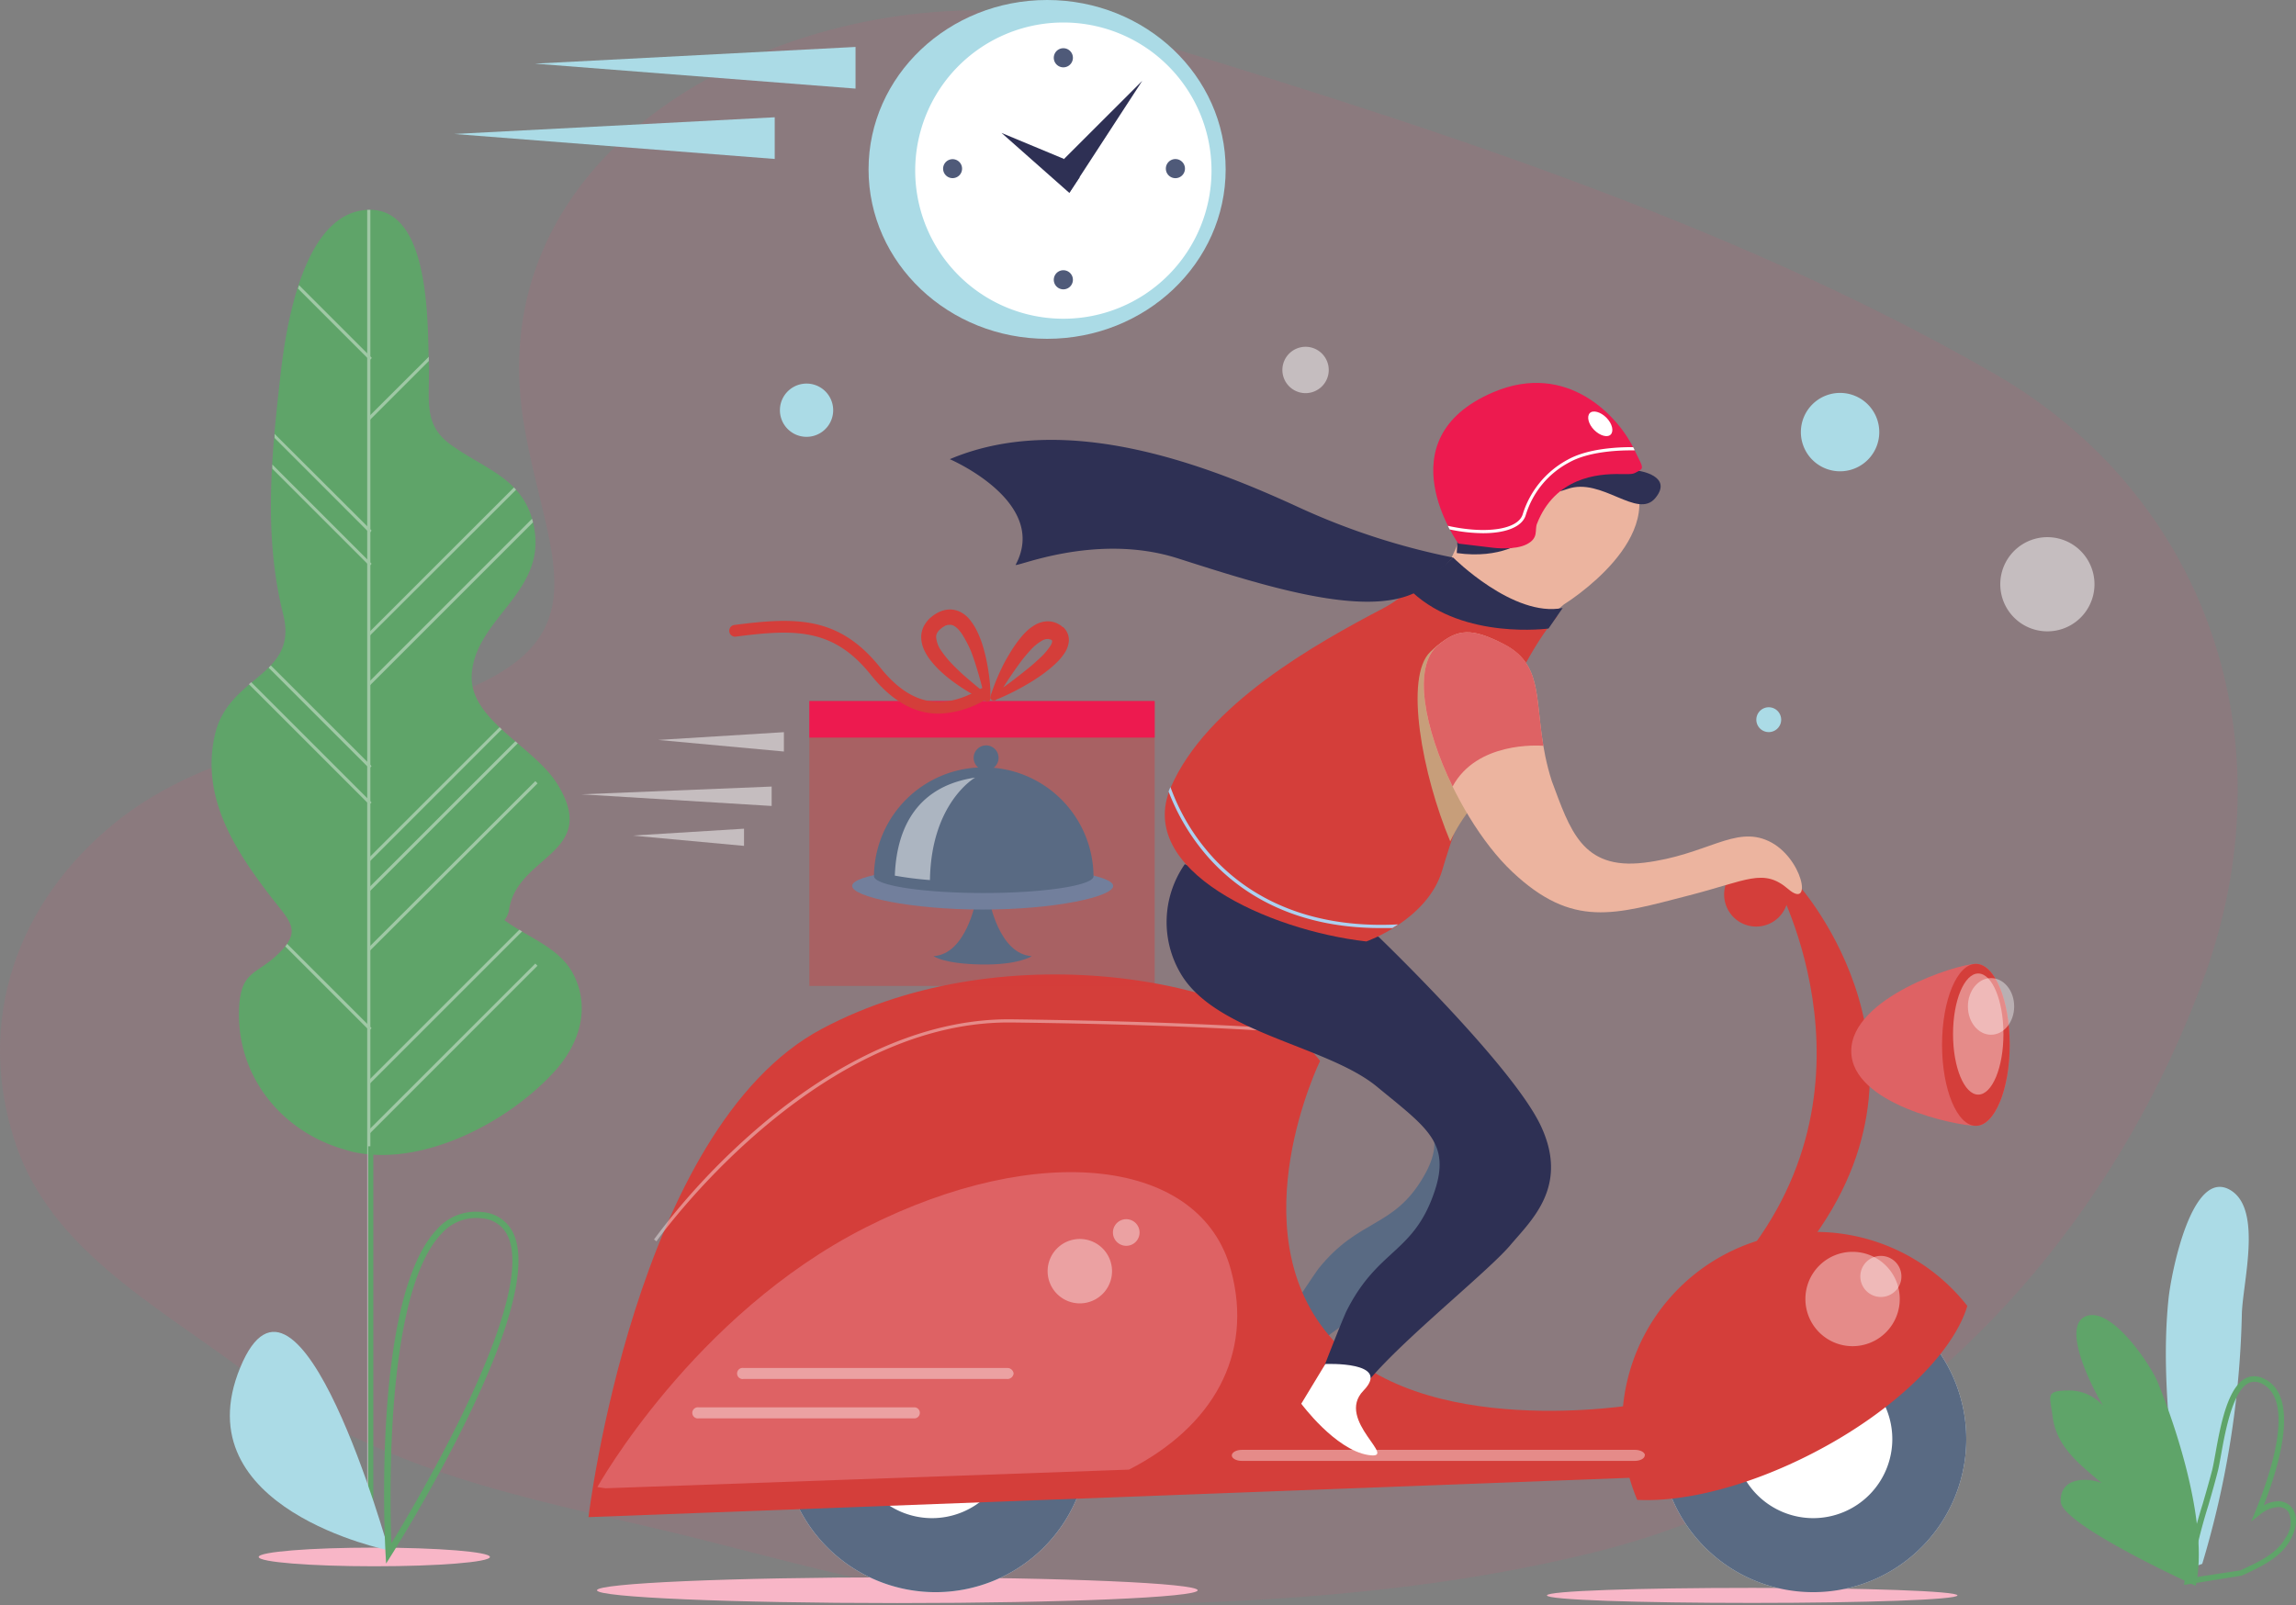 <svg xmlns="http://www.w3.org/2000/svg" width="350" height="244.784" viewBox="0 0 350 244.784">
  <rect x="0" y="0" width="350" height="244.784" fill="#808080" stroke="none"/>
  <g id="Artboard_3_copy_2" data-name="Artboard 3 copy 2" transform="translate(-51.408 -102.32)">
    <g id="Layer_2" data-name="Layer 2" transform="translate(51.408 102.32)">
      <path id="Path_1360" data-name="Path 1360" d="M387.16,251.79c-15.485,41.728-48.541,76.058-92.643,86.988-26.129,6.481-53.06,7.914-79.9,8.121-21.678.161-43.047-7.077-64.232-11.963-24.534-5.655-42.657-9.646-62.569-24.362C74.6,300.8,59.141,292.359,53.808,276.565c-6.3-18.685.149-36.9,15.232-49.08,14.211-11.47,34.054-13.328,50.468-19.1,24.924-8.752,14.911-21.713,11.665-42.233-7.444-47.75,52.257-70.919,89.294-59.644,45.547,13.9,93.526,28.755,134.933,52.567C387.825,177.728,400.775,215.143,387.16,251.79Z" transform="translate(-51.408 -102.117)" fill="#f84b76" opacity="0.1"/>
      <path id="Path_1361" data-name="Path 1361" d="M222.315,313.973c0,1.078-20.5,1.95-45.788,1.95s-45.777-.872-45.777-1.95S151.247,312,176.527,312,222.315,312.895,222.315,313.973Z" transform="translate(-39.745 -71.497)" fill="#f8b6c7"/>
      <path id="Path_1362" data-name="Path 1362" d="M215.114,214.12s-7.088,6.045-3.108,14.98,14.8,15.9,25.842,22.011c8.316,4.588,10.8,7.88,7.134,14.188-4.588,7.914-9.841,6.286-16.058,14.074-2.145,3.005-7.9,12.066-7.9,12.066l5.116,3.246s-.3-1.961,5.964-6.354c6.882-4.829,19.27-11,23.055-13.844s10.2-6.515,7.329-15.507-28.251-31.038-28.251-31.038Z" transform="translate(-27.978 -85.885)" fill="#596a83"/>
      <path id="Path_1363" data-name="Path 1363" d="M163.184,157.382a4.06,4.06,0,1,1-1.189-2.883,4.072,4.072,0,0,1,1.189,2.883Z" transform="translate(-36.174 -94.824)" fill="#abdbe6"/>
      <path id="Path_1364" data-name="Path 1364" d="M302.7,160.514a5.976,5.976,0,1,1-5.964-5.964,5.976,5.976,0,0,1,5.964,5.964Z" transform="translate(-16.225 -94.642)" fill="#abdbe6"/>
      <path id="Path_1365" data-name="Path 1365" d="M280.79,280.074c25.785-27.677,7.6-60.5,7.6-60.5l3.533.539s24.144,26.863.264,56.2Z" transform="translate(-17.689 -85.084)" fill="#d43e3a"/>
      <path id="Path_1366" data-name="Path 1366" d="M290.322,221.845a4.886,4.886,0,1,1-4.875-4.875A4.886,4.886,0,0,1,290.322,221.845Z" transform="translate(-17.724 -85.466)" fill="#d43e3a"/>
      <path id="Path_1367" data-name="Path 1367" d="M202.083,296.611a23.341,23.341,0,1,1-23.341-23.341,23.341,23.341,0,0,1,23.341,23.341Z" transform="translate(-36.121 -77.19)" fill="#dde4ea"/>
      <path id="Path_1368" data-name="Path 1368" d="M202.083,296.611a23.341,23.341,0,1,1-23.341-23.341,23.341,23.341,0,0,1,23.341,23.341Z" transform="translate(-36.121 -77.19)" fill="#596a83"/>
      <path id="Path_1369" data-name="Path 1369" d="M188.88,295.165a12.055,12.055,0,1,1-12.055-12.055,12.055,12.055,0,0,1,12.055,12.055Z" transform="translate(-34.744 -75.744)" fill="#fff"/>
      <path id="Path_1370" data-name="Path 1370" d="M241.143,245.039s-12.445,25.486,1.319,41.808S289.489,297.4,289.489,297.4l-.264,11.172L129.62,314.6s7.054-59.265,35.557-74.44S232.139,233.019,241.143,245.039Z" transform="translate(-39.911 -83.278)" fill="#d43e3a"/>
      <path id="Path_1371" data-name="Path 1371" d="M227.377,273.051c-4.588-17.09-29.306-19.809-55.618-6.515S130.8,306.154,130.8,306.154l1.239.184,79.8-2.845C224.567,296.978,230.9,286.012,227.377,273.051Z" transform="translate(-39.737 -79.415)" fill="#de6264"/>
      <g id="Group_576" data-name="Group 576" transform="translate(99.688 155.416)" opacity="0.4">
        <path id="Path_1372" data-name="Path 1372" d="M138.71,271.668l-.39-.275a105.124,105.124,0,0,1,15.748-16.918c8.935-7.708,22.94-16.826,38.746-16.654,31.669.39,45.49,1.766,45.628,1.778v.482c-.138,0-13.948-1.388-45.593-1.778h-.493C162.51,238.3,138.951,271.29,138.71,271.668Z" transform="translate(-138.32 -237.818)" fill="#fff"/>
      </g>
      <path id="Path_1373" data-name="Path 1373" d="M209.225,217.2a15.438,15.438,0,0,0-.539,16.826c5.425,8.958,22.252,10.851,29.822,17.09s11.321,8.545,8.763,16.058c-3.2,9.44-8.648,8.637-13.443,18.249-1.606,3.647-5.735,14.555-5.735,14.555l5.6,2.581s-.642-2.076,4.794-8.029c5.976-6.5,17.205-15.5,20.405-19.293s8.947-8.958,4.588-18.18-24.695-28.767-24.695-28.767Z" transform="translate(-28.616 -85.433)" fill="#2e3054"/>
      <path id="Path_1374" data-name="Path 1374" d="M321.6,242.792c0,6.825-2.294,12.353-5.15,12.353s-19.006-3.257-19.006-11.4,16.15-13.294,19.006-13.294S321.6,235.979,321.6,242.792Z" transform="translate(-15.241 -83.485)" fill="#de6264"/>
      <path id="Path_1375" data-name="Path 1375" d="M319.822,242.792c0,6.825-2.294,12.353-5.15,12.353s-5.161-5.529-5.161-12.353,2.294-12.342,5.161-12.342S319.822,235.979,319.822,242.792Z" transform="translate(-13.467 -83.485)" fill="#d43e3a"/>
      <path id="Path_1376" data-name="Path 1376" d="M267.028,186.251s16.827-10.323,9.772-20.646-17.366-10.323-22.791,3.257-3.647,12.491-13.959,17.916-27.23,14.67-32.712,27.149,14.647,21.713,29.306,23.341c0,0,9.176-3.257,11.39-10.862S259.435,192.227,267.028,186.251Z" transform="translate(-28.622 -94.101)" fill="#ecb49f"/>
      <path id="Path_1377" data-name="Path 1377" d="M247.766,179.036c-1.72-1.376-3.992,2.569-8.167,4.749-10.472,5.483-27.023,14.75-32.483,27.367s14.911,21.793,29.822,23.479c0,0,9.371-3.28,11.585-10.919,2.03-7.043,10.151-30.3,17.457-38.608C266.508,184.336,251.734,182.225,247.766,179.036Z" transform="translate(-28.652 -91.085)" fill="#d43e3a"/>
      <path id="Path_1378" data-name="Path 1378" d="M245.334,176.44s9.176,9.176,16.689,7.685l-2.156,3.131s-12.846,1.766-20.726-5.506Z" transform="translate(-23.811 -91.424)" fill="#2e3054"/>
      <path id="Path_1379" data-name="Path 1379" d="M256.636,205.994c-1.285-8.809.952-13.535-5.035-17.021-4.806-2.787-6.882-2.558-9.853.287-3.992,3.808-1.239,18.708,3.04,28.9C248.493,210.192,255.868,205.926,256.636,205.994Z" transform="translate(-23.713 -89.872)" fill="#c79e7a"/>
      <path id="Path_1380" data-name="Path 1380" d="M318.713,296.611a23.341,23.341,0,1,1-23.33-23.341A23.341,23.341,0,0,1,318.713,296.611Z" transform="translate(-18.976 -77.19)" fill="#dde4ea"/>
      <path id="Path_1381" data-name="Path 1381" d="M319.58,314.547c0,.654-14.016,1.147-31.3,1.147S257,315.235,257,314.547s14.016-1.147,31.3-1.147S319.58,313.893,319.58,314.547Z" transform="translate(-21.186 -71.291)" fill="#f8b6c7"/>
      <path id="Path_1382" data-name="Path 1382" d="M318.713,296.611a23.341,23.341,0,1,1-23.33-23.341A23.341,23.341,0,0,1,318.713,296.611Z" transform="translate(-18.976 -77.19)" fill="#596a83"/>
      <path id="Path_1383" data-name="Path 1383" d="M305.99,295.165a12.055,12.055,0,1,1-12.055-12.055A12.055,12.055,0,0,1,305.99,295.165Z" transform="translate(-17.528 -75.744)" fill="#fff"/>
      <path id="Path_1384" data-name="Path 1384" d="M242.831,188.308c-6.3,5.161,2.065,25.9,11.286,34.582s15.565,6.538,26.9,3.613c8.947-2.294,11.378-4.232,15.175-.975s2.179-4.886-2.982-7.318-9.5,2.145-18.994,3.292-11.3-5.058-14.074-12.456c-3.384-10.61-.161-17.285-7.467-20.933C247.935,185.67,245.813,185.865,242.831,188.308Z" transform="translate(-23.591 -89.964)" fill="#ecb49f"/>
      <path id="Path_1385" data-name="Path 1385" d="M319.614,277.366a29.443,29.443,0,0,0-50.319,29.57c7.169.367,16.93-2.053,26.725-7.1C308.523,293.4,317.469,284.524,319.614,277.366Z" transform="translate(-19.717 -78.247)" fill="#d43e3a"/>
      <path id="Path_1386" data-name="Path 1386" d="M305.733,275.922a7.192,7.192,0,1,1-7.192-7.192A7.192,7.192,0,0,1,305.733,275.922Z" transform="translate(-16.136 -77.858)" fill="#fff" opacity="0.4"/>
      <path id="Path_1387" data-name="Path 1387" d="M318.655,240.963c0,5.1-1.72,9.233-3.842,9.233s-3.842-4.129-3.842-9.233,1.72-9.233,3.842-9.233S318.655,235.859,318.655,240.963Z" transform="translate(-13.252 -83.297)" fill="#fff" opacity="0.4"/>
      <path id="Path_1388" data-name="Path 1388" d="M320,236.664c0,2.386-1.583,4.313-3.533,4.313s-3.521-1.927-3.521-4.313,1.571-4.324,3.521-4.324S320,234.244,320,236.664Z" transform="translate(-12.961 -83.207)" fill="#fff" opacity="0.4"/>
      <path id="Path_1389" data-name="Path 1389" d="M331.613,180.922a7.18,7.18,0,1,1-2.1-5.089,7.192,7.192,0,0,1,2.1,5.089Z" transform="translate(-12.332 -91.823)" fill="#fff" opacity="0.5"/>
      <path id="Path_1390" data-name="Path 1390" d="M200.458,271.929a4.909,4.909,0,1,1-4.909-4.909A4.909,4.909,0,0,1,200.458,271.929Z" transform="translate(-30.941 -78.109)" fill="#fff" opacity="0.4"/>
      <path id="Path_1391" data-name="Path 1391" d="M203.38,266.42a2.03,2.03,0,1,1-2.03-2.03,2.03,2.03,0,0,1,2.03,2.03Z" transform="translate(-29.665 -78.496)" fill="#fff" opacity="0.4"/>
      <path id="Path_1392" data-name="Path 1392" d="M304.913,272.4a3.131,3.131,0,1,1-3.131-3.131,3.131,3.131,0,0,1,3.131,3.131Z" transform="translate(-15.063 -77.778)" fill="#fff" opacity="0.4"/>
      <path id="Path_1393" data-name="Path 1393" d="M254.374,178.74a106.028,106.028,0,0,1-23.812-7.788c-13.03-5.976-35.006-14.819-52.923-7.215,0,0,15.129,6.481,10.059,16.058-.677.78,11.929-5.012,24.683-.941s28.491,9.176,36.36,5.15Z" transform="translate(-32.852 -93.724)" fill="#2e3054"/>
      <path id="Path_1394" data-name="Path 1394" d="M228.906,151.941a3.533,3.533,0,1,1-3.521-3.521,3.533,3.533,0,0,1,3.521,3.521Z" transform="translate(-26.354 -95.543)" fill="#fff" opacity="0.5"/>
      <path id="Path_1395" data-name="Path 1395" d="M288.618,198.244a1.893,1.893,0,1,1-.554-1.35A1.9,1.9,0,0,1,288.618,198.244Z" transform="translate(-17.098 -88.499)" fill="#abdbe6"/>
      <path id="Path_1396" data-name="Path 1396" d="M228.02,283.641l-3.67,6.056s5.15,6.985,10.162,7.811-5.07-5.288-.688-9.8S228.02,283.641,228.02,283.641Z" transform="translate(-25.985 -75.667)" fill="#fff"/>
      <path id="Path_1397" data-name="Path 1397" d="M258.866,203.678c-1.285-7.57-.2-12.617-6.194-15.6-4.794-2.409-6.882-2.214-9.841.229-3.992,3.28-2.088,12.812,2.191,21.575C248.715,203.024,258.086,203.621,258.866,203.678Z" transform="translate(-23.591 -89.965)" fill="#de6264"/>
      <path id="Path_1398" data-name="Path 1398" d="M191.522,285.009a.941.941,0,0,1-1.021.837H150.357a.849.849,0,1,1,0-1.675H190.5a.952.952,0,0,1,1.021.837Z" transform="translate(-37.008 -75.59)" fill="#fff" opacity="0.4"/>
      <path id="Path_1399" data-name="Path 1399" d="M278.067,295.9c0,.459-.688.837-1.526.837h-59.9c-.837,0-1.525-.379-1.525-.837s.688-.849,1.525-.849h59.931c.837,0,1.526.378,1.526.849Z" transform="translate(-27.342 -73.989)" fill="#fff" opacity="0.4"/>
      <path id="Path_1400" data-name="Path 1400" d="M178.1,290.238a.837.837,0,0,1-.837.849h-32.9a.849.849,0,1,1,0-1.686h32.9A.837.837,0,0,1,178.1,290.238Z" transform="translate(-37.881 -74.82)" fill="#fff" opacity="0.4"/>
      <path id="Path_1401" data-name="Path 1401" d="M213.259,217.435A31.863,31.863,0,0,1,207,206.94c-.115.241-.195.47-.287.688a32.919,32.919,0,0,0,6.159,10.151c4.462,4.978,12.537,10.667,26.129,10.667h1.835c.287-.172.585-.356.883-.562C226.668,228.664,217.939,222.654,213.259,217.435Z" transform="translate(-28.578 -86.941)" fill="#acd0ef"/>
      <path id="Path_1402" data-name="Path 1402" d="M342.22,318.483c-1.354-13.477-3.957-27.528-2.569-41.235.367-3.739,3.556-20.417,9.566-16.586,4.829,3.085,1.652,14.372,1.617,19.063a142.6,142.6,0,0,1-6.033,37.851Z" transform="translate(-9.094 -79.127)" fill="#abdbe6"/>
      <path id="Path_1403" data-name="Path 1403" d="M99.569,273.425c-9.635-2.833-16.448-11.47-15.829-21.793.321-5.483,2.764-4.794,6.091-8.109,3.533-3.51,1.606-4.829-1.388-8.729-5.471-7.123-10.61-15.14-8.385-24.638,2.11-8.992,12.743-8.832,10.392-18.226-3.017-12.078-1.824-24.087-.424-36.486.814-7.249,3.441-24.97,13.443-25.234,9.417-.252,8.958,17.3,9.176,23.25.184,5.54-1,9.382,3.257,12.5,5.46,4,11.757,5.3,12.892,13.328,1.331,9.428-9.1,13.4-9.612,21.793-.436,6.882,9.509,10.954,13.041,16.666,6.63,10.724-6.286,10.8-7.375,19.373a3.773,3.773,0,0,1-.677,1.4c3.625,2.73,8.614,4.187,10.679,8.591,2.4,5.116.642,10.323-2.9,14.314-7.111,7.926-20.462,14.911-31.153,12.365Z" transform="translate(-47.274 -98.221)" fill="#5fa469"/>
      <path id="Path_1404" data-name="Path 1404" d="M121.037,309.472c0,.791-7.891,1.422-17.618,1.422s-17.629-.631-17.629-1.422,7.891-1.422,17.629-1.422S121.037,308.692,121.037,309.472Z" transform="translate(-46.354 -72.078)" fill="#f8b6c7"/>
      <g id="Group_577" data-name="Group 577" transform="translate(37.934 31.99)" opacity="0.4">
        <rect id="Rectangle_909" data-name="Rectangle 909" width="0.482" height="200.197" transform="translate(18.042)" fill="#fff"/>
        <path id="Path_1405" data-name="Path 1405" d="M100.614,196.685l24.855-24.855a1.9,1.9,0,0,0-.149-.539l-25.05,25.062Z" transform="translate(-82.159 -124.171)" fill="#fff"/>
        <path id="Path_1406" data-name="Path 1406" d="M100.608,189.7l22.286-22.24-.321-.344L100.31,189.372Z" transform="translate(-82.153 -124.784)" fill="#fff"/>
        <path id="Path_1407" data-name="Path 1407" d="M100.614,219.43l20.107-20.118-.344-.321-20.107,20.1Z" transform="translate(-82.159 -120.099)" fill="#fff"/>
        <path id="Path_1408" data-name="Path 1408" d="M100.27,159.042l.344.333,8.981-8.981v-.654Z" transform="translate(-82.159 -127.339)" fill="#fff"/>
        <path id="Path_1409" data-name="Path 1409" d="M100.27,223.364l.344.344,22.539-22.539-.367-.31Z" transform="translate(-82.159 -119.824)" fill="#fff"/>
        <path id="Path_1410" data-name="Path 1410" d="M125.825,230.41,100.27,255.954l.344.344,25.544-25.555Z" transform="translate(-82.159 -115.481)" fill="#fff"/>
        <rect id="Rectangle_910" data-name="Rectangle 910" width="36.13" height="0.482" transform="translate(18.1 112.638) rotate(-44.95)" fill="#fff"/>
        <path id="Path_1411" data-name="Path 1411" d="M102.8,206.127,87.443,190.78l-.333.344,15.347,15.347Z" transform="translate(-84.093 -121.306)" fill="#fff"/>
        <path id="Path_1412" data-name="Path 1412" d="M103.188,211.352,84.836,193l-.356.31,18.352,18.352Z" transform="translate(-84.48 -120.98)" fill="#fff"/>
        <path id="Path_1413" data-name="Path 1413" d="M102.476,240.648,89.607,227.79a4.235,4.235,0,0,1-.287.39l12.812,12.812Z" transform="translate(-83.769 -115.866)" fill="#fff"/>
        <path id="Path_1414" data-name="Path 1414" d="M100.27,249.034l.344.333,23.2-23.2-.424-.252Z" transform="translate(-82.159 -116.142)" fill="#fff"/>
        <path id="Path_1415" data-name="Path 1415" d="M91,140.735l10.931,10.931.344-.333-11.1-11.1Z" transform="translate(-83.522 -128.737)" fill="#fff"/>
        <path id="Path_1416" data-name="Path 1416" d="M102.685,174.739,87.9,160v.619l14.487,14.5Z" transform="translate(-83.977 -125.831)" fill="#fff"/>
        <path id="Path_1417" data-name="Path 1417" d="M102.729,179.2,87.6,164.07v.642l14.819,14.819Z" transform="translate(-84.021 -125.233)" fill="#fff"/>
      </g>
      <rect id="Rectangle_911" data-name="Rectangle 911" width="0.78" height="57.407" transform="translate(56.125 174.78)" fill="#5fa469"/>
      <path id="Path_1418" data-name="Path 1418" d="M106.174,312.679S92.41,263.244,83.532,284.819,106.174,312.679,106.174,312.679Z" transform="translate(-46.917 -76.294)" fill="#abdbe6"/>
      <path id="Path_1419" data-name="Path 1419" d="M102.759,317.046l-.08-1.491c-.092-1.583-2.088-39,7.811-49.447a7.9,7.9,0,0,1,6.882-2.661,5.655,5.655,0,0,1,4.772,3.212c5.3,11.126-17.618,47.578-18.593,49.126Zm13.626-52.693a7.054,7.054,0,0,0-5.207,2.42c-8.5,8.992-7.88,39.9-7.616,47.188,4.118-6.744,22.263-37.381,17.733-46.889a4.68,4.68,0,0,0-4.026-2.672A7.727,7.727,0,0,0,116.385,264.353Z" transform="translate(-43.904 -78.642)" fill="#5fa469"/>
      <path id="Path_1420" data-name="Path 1420" d="M341.67,317.076l.08-.574a82.131,82.131,0,0,1,2.787-11.837c.482-1.663.975-3.384,1.411-5.035.138-.551.3-1.434.482-2.432.849-4.749,2.145-11.929,5.919-11.929a3.589,3.589,0,0,1,1.571.4c5.311,2.615,2.466,12.7-.1,19.281a4.759,4.759,0,0,1,2.2-.619,2.638,2.638,0,0,1,2.294,1.262c.688,1.147.539,2.833-.413,4.588-1.434,2.672-4.347,4.037-6.882,5.242l-.6.252Zm10.7-30.969c-3.051,0-4.37,7.295-5.07,11.218-.184,1.021-.344,1.915-.5,2.5-.424,1.663-.918,3.384-1.4,5.058a85.821,85.821,0,0,0-2.7,11.137l7.547-1.147.424-.2c2.581-1.2,5.242-2.455,6.538-4.875a3.98,3.98,0,0,0,.424-3.751,1.766,1.766,0,0,0-1.594-.837,4.749,4.749,0,0,0-2.845,1.2l-1.285,1.009.619-1.514c2.053-4.989,6.263-16.872,1.032-19.5A2.627,2.627,0,0,0,352.372,286.107Z" transform="translate(-8.739 -75.426)" fill="#5fa469"/>
      <path id="Path_1421" data-name="Path 1421" d="M346.073,318.422c1.893-8.683-2.409-22.768-5.838-31.13-1.147-2.73-7.215-11.768-11.057-9.91-3.659,1.766,1.411,11.4,2.81,13.638a6.882,6.882,0,0,0-5.173-2.386c-3.762,0-2.959.78-2.581,3.865.573,4.772,4.187,7.421,7.49,10.243-2.455-.929-6.366-.768-6.24,2.822S346.073,318.422,346.073,318.422Z" transform="translate(-11.353 -76.623)" fill="#5fa469"/>
      <path id="Path_1422" data-name="Path 1422" d="M158.046,199.65V202.6l-19.166-1.766Z" transform="translate(-38.549 -88.013)" fill="#fff" opacity="0.5"/>
      <path id="Path_1423" data-name="Path 1423" d="M152.467,212.48V215.1l-16.987-1.571Z" transform="translate(-39.049 -86.126)" fill="#fff" opacity="0.5"/>
      <path id="Path_1424" data-name="Path 1424" d="M157.675,206.88v2.959l-28.985-1.778Z" transform="translate(-40.047 -86.95)" fill="#fff" opacity="0.5"/>
      <path id="Path_1425" data-name="Path 1425" d="M270.849,164.916s5.253.78,2.512,4.129-8.19-3.212-13.408-1.365S262.132,164.32,270.849,164.916Z" transform="translate(-21.007 -93.125)" fill="#2e3054"/>
      <path id="Path_1426" data-name="Path 1426" d="M255.228,174.593s-3.441,2.8-10.208,1.835l.241-4.588,9.176,2.409Z" transform="translate(-22.947 -92.101)" fill="#2e3054"/>
      <path id="Path_1427" data-name="Path 1427" d="M273.249,166.629c-.918.482-.677.528-2.845.493-3.51-.069-9.933.528-12.7,7.57-.39.986.31,2.156-1.537,3.12s-5.1.551-5.1.551l-5.345-.642s-11.47-15.886,5.288-23.066c11.378-4.863,19.2,3.785,21.529,8.74C273.639,165.746,274.132,166.147,273.249,166.629Z" transform="translate(-23.407 -94.838)" fill="#ed1a4f"/>
      <path id="Path_1428" data-name="Path 1428" d="M265.267,157.971c.883.906,1.147,2.042.654,2.558s-1.652.195-2.535-.7-1.147-2.042-.665-2.558S264.384,157.077,265.267,157.971Z" transform="translate(-20.38 -94.278)" fill="#fff"/>
      <path id="Path_1429" data-name="Path 1429" d="M262.113,163.664a14.223,14.223,0,0,0-6.882,8.373c-.757,2.294-5.574,3.005-11.4,1.72q.138.287.275.551a24.9,24.9,0,0,0,5.093.573c3.441,0,5.919-.941,6.492-2.707a13.5,13.5,0,0,1,6.641-8.086c3.04-1.709,7.731-1.87,9.944-1.835a1.124,1.124,0,0,1,0-.115l-.2-.379C269.718,161.749,265.187,161.955,262.113,163.664Z" transform="translate(-23.122 -93.582)" fill="#fff"/>
      <path id="Path_1430" data-name="Path 1430" d="M221.277,128.15c0,14.269-12.181,25.83-27.218,25.83s-27.218-11.562-27.218-25.83,12.193-25.83,27.218-25.83S221.277,113.893,221.277,128.15Z" transform="translate(-34.439 -102.32)" fill="#abdbe6"/>
      <path id="Path_1431" data-name="Path 1431" d="M218.209,127.894a22.584,22.584,0,1,1-22.584-22.584A22.584,22.584,0,0,1,218.209,127.894Z" transform="translate(-33.528 -101.88)" fill="#fff"/>
      <path id="Path_1432" data-name="Path 1432" d="M192.82,124.977l11.929-11.917-11.126,17.09Z" transform="translate(-30.62 -100.741)" fill="#2e3054"/>
      <path id="Path_1433" data-name="Path 1433" d="M194.042,123.959l-9.532-3.969,10.334,9.142,1.583-2.386Z" transform="translate(-31.842 -99.723)" fill="#2e3054"/>
      <path id="Path_1434" data-name="Path 1434" d="M194.373,110.187a1.457,1.457,0,1,1-1.457-1.457A1.457,1.457,0,0,1,194.373,110.187Z" transform="translate(-30.82 -101.378)" fill="#4f5a79"/>
      <path id="Path_1435" data-name="Path 1435" d="M194.373,139.7a1.457,1.457,0,1,1-1.457-1.457A1.457,1.457,0,0,1,194.373,139.7Z" transform="translate(-30.82 -97.04)" fill="#4f5a79"/>
      <path id="Path_1436" data-name="Path 1436" d="M207.68,126.373a1.457,1.457,0,1,1,1.369-.686A1.457,1.457,0,0,1,207.68,126.373Z" transform="translate(-28.631 -99.212)" fill="#4f5a79"/>
      <path id="Path_1437" data-name="Path 1437" d="M178.187,126.373a1.445,1.445,0,1,1,1.029-.419A1.457,1.457,0,0,1,178.187,126.373Z" transform="translate(-32.986 -99.212)" fill="#4f5a79"/>
      <path id="Path_1438" data-name="Path 1438" d="M171.374,108.56v6.354L122.5,111.106Z" transform="translate(-40.957 -101.403)" fill="#abdbe6"/>
      <path id="Path_1439" data-name="Path 1439" d="M160.632,117.91v6.354l-48.862-3.808Z" transform="translate(-42.535 -100.028)" fill="#abdbe6"/>
      <rect id="Rectangle_912" data-name="Rectangle 912" width="52.647" height="43.437" transform="translate(123.374 106.889)" fill="#d43e3a" opacity="0.4"/>
      <rect id="Rectangle_913" data-name="Rectangle 913" width="52.647" height="5.574" transform="translate(123.374 106.889)" fill="#ed1a4f"/>
      <path id="Path_1440" data-name="Path 1440" d="M183.991,222s1.468,8.224,6.458,8.511c0,0-1.961,1.376-7.731,1.273s-7.238-1.273-7.238-1.273c4.989-.287,6.458-8.511,6.458-8.511Z" transform="translate(-33.169 -84.727)" fill="#596a83"/>
      <path id="Path_1441" data-name="Path 1441" d="M204.449,220.474c0,1.652-8.924,3.6-19.9,3.6s-19.889-1.95-19.889-3.6,8.9-2.994,19.889-2.994S204.449,218.822,204.449,220.474Z" transform="translate(-34.76 -85.391)" fill="#727f9c"/>
      <path id="Path_1442" data-name="Path 1442" d="M201.029,220.945a16.735,16.735,0,0,0-33.469,0c.126,1.434,7.57,2.558,16.735,2.558s16.609-1.147,16.735-2.523Z" transform="translate(-34.333 -87.342)" fill="#596a83"/>
      <path id="Path_1443" data-name="Path 1443" d="M184.608,203.3a1.9,1.9,0,1,1-1.893-1.893A1.9,1.9,0,0,1,184.608,203.3Z" transform="translate(-32.387 -87.754)" fill="#596a83"/>
      <path id="Path_1444" data-name="Path 1444" d="M182.569,205.69s-6.7,3.8-6.882,15.622a53.147,53.147,0,0,1-5.356-.677C170.525,215.726,172.085,207.25,182.569,205.69Z" transform="translate(-33.926 -87.125)" fill="#fff" opacity="0.5"/>
      <path id="Path_1445" data-name="Path 1445" d="M183.739,197.334s-.482-.218-1.285-.642a28,28,0,0,1-3.246-1.984,22.356,22.356,0,0,1-2.019-1.583,14.912,14.912,0,0,1-2.019-2.145,8.029,8.029,0,0,1-.872-1.445,4.84,4.84,0,0,1-.459-1.893,3.694,3.694,0,0,1,.585-2.076,4.587,4.587,0,0,1,.654-.814c.115-.126.241-.206.367-.321l.195-.149.092-.08.115-.069.367-.229.172-.092.264-.126a5.068,5.068,0,0,1,.539-.195,4.072,4.072,0,0,1,.539-.115,3.51,3.51,0,0,1,2.191.4,4.507,4.507,0,0,1,1.445,1.273,9.267,9.267,0,0,1,.895,1.411,15.472,15.472,0,0,1,1.067,2.764,24.918,24.918,0,0,1,.585,2.5,31.561,31.561,0,0,1,.47,3.762c0,.447,0,.814,0,1.055v.379a.482.482,0,0,1-.459.482.356.356,0,0,1-.195,0Zm-.5-1.526v-.161c-.218-.872-.539-2.1-.986-3.533-.218-.723-.482-1.491-.78-2.294a18.1,18.1,0,0,0-1.147-2.294,6.343,6.343,0,0,0-.723-1.032,3.005,3.005,0,0,0-.8-.677,1.227,1.227,0,0,0-.746-.126h-.206l-.184.08h-.092l-.161.1-.333.2h0l-.08.069-.115.08a1.664,1.664,0,0,0-.206.184,1.836,1.836,0,0,0-.321.367,1.274,1.274,0,0,0-.241.8,4.118,4.118,0,0,0,.8,2.1,15.154,15.154,0,0,0,1.629,1.984c.585.608,1.147,1.147,1.732,1.675,1.147,1,2.1,1.8,2.8,2.351Z" transform="translate(-33.41 -90.41)" fill="#d43e3a"/>
      <path id="Path_1446" data-name="Path 1446" d="M183,196.541s.126-.482.413-1.273a31.844,31.844,0,0,1,1.365-3.257,21.707,21.707,0,0,1,1.147-2.1,19.377,19.377,0,0,1,1.56-2.294,12.9,12.9,0,0,1,1.021-1.147,6.884,6.884,0,0,1,1.342-1.009,4.015,4.015,0,0,1,1.938-.551,3.441,3.441,0,0,1,1.147.206,2.925,2.925,0,0,1,.5.229l.241.138.161.115.092.08.138.115h.069l.126.126a3.119,3.119,0,0,1,.436.608,2.547,2.547,0,0,1,.241.642,3.248,3.248,0,0,1,.069.654,3.842,3.842,0,0,1-.677,1.95,7.649,7.649,0,0,1-1.021,1.262,14.547,14.547,0,0,1-1.09,1,21.212,21.212,0,0,1-2.156,1.594c-.7.47-1.388.872-2.019,1.227-1.273.723-2.374,1.239-3.143,1.583s-1.239.516-1.239.516a.482.482,0,0,1-.619-.574Zm.195-.218s.39-.275,1.055-.78S185.879,194.4,187,193.5c.562-.424,1.147-.895,1.778-1.4s1.239-1.055,1.858-1.629a9.83,9.83,0,0,0,1.56-1.835,1.606,1.606,0,0,0,.264-.7v-.069h0l-.069-.069-.138-.115h-.069c-.126-.1.08,0,0,0H192.1l-.138-.069a1.145,1.145,0,0,0-.264,0,1.674,1.674,0,0,0-.757.229,7.146,7.146,0,0,0-1.8,1.468,23.46,23.46,0,0,0-1.548,1.87c-.47.642-.906,1.262-1.3,1.835-.78,1.147-1.411,2.168-1.858,2.867l-.688,1.147Z" transform="translate(-32.064 -90.179)" fill="#d43e3a"/>
      <path id="Path_1447" data-name="Path 1447" d="M180.239,199c-3.728,0-7.146-1.961-10.323-5.919-5.735-7.18-11.654-6.985-20.646-5.815a.9.9,0,0,1-.229-1.778c9.371-1.216,15.978-1.422,22.3,6.469,4.588,5.735,9.451,6.71,15.381,3.212a.9.9,0,0,1,.906,1.548A14.556,14.556,0,0,1,180.239,199Z" transform="translate(-37.171 -90.187)" fill="#d43e3a"/>
    </g>
  </g>
</svg>
